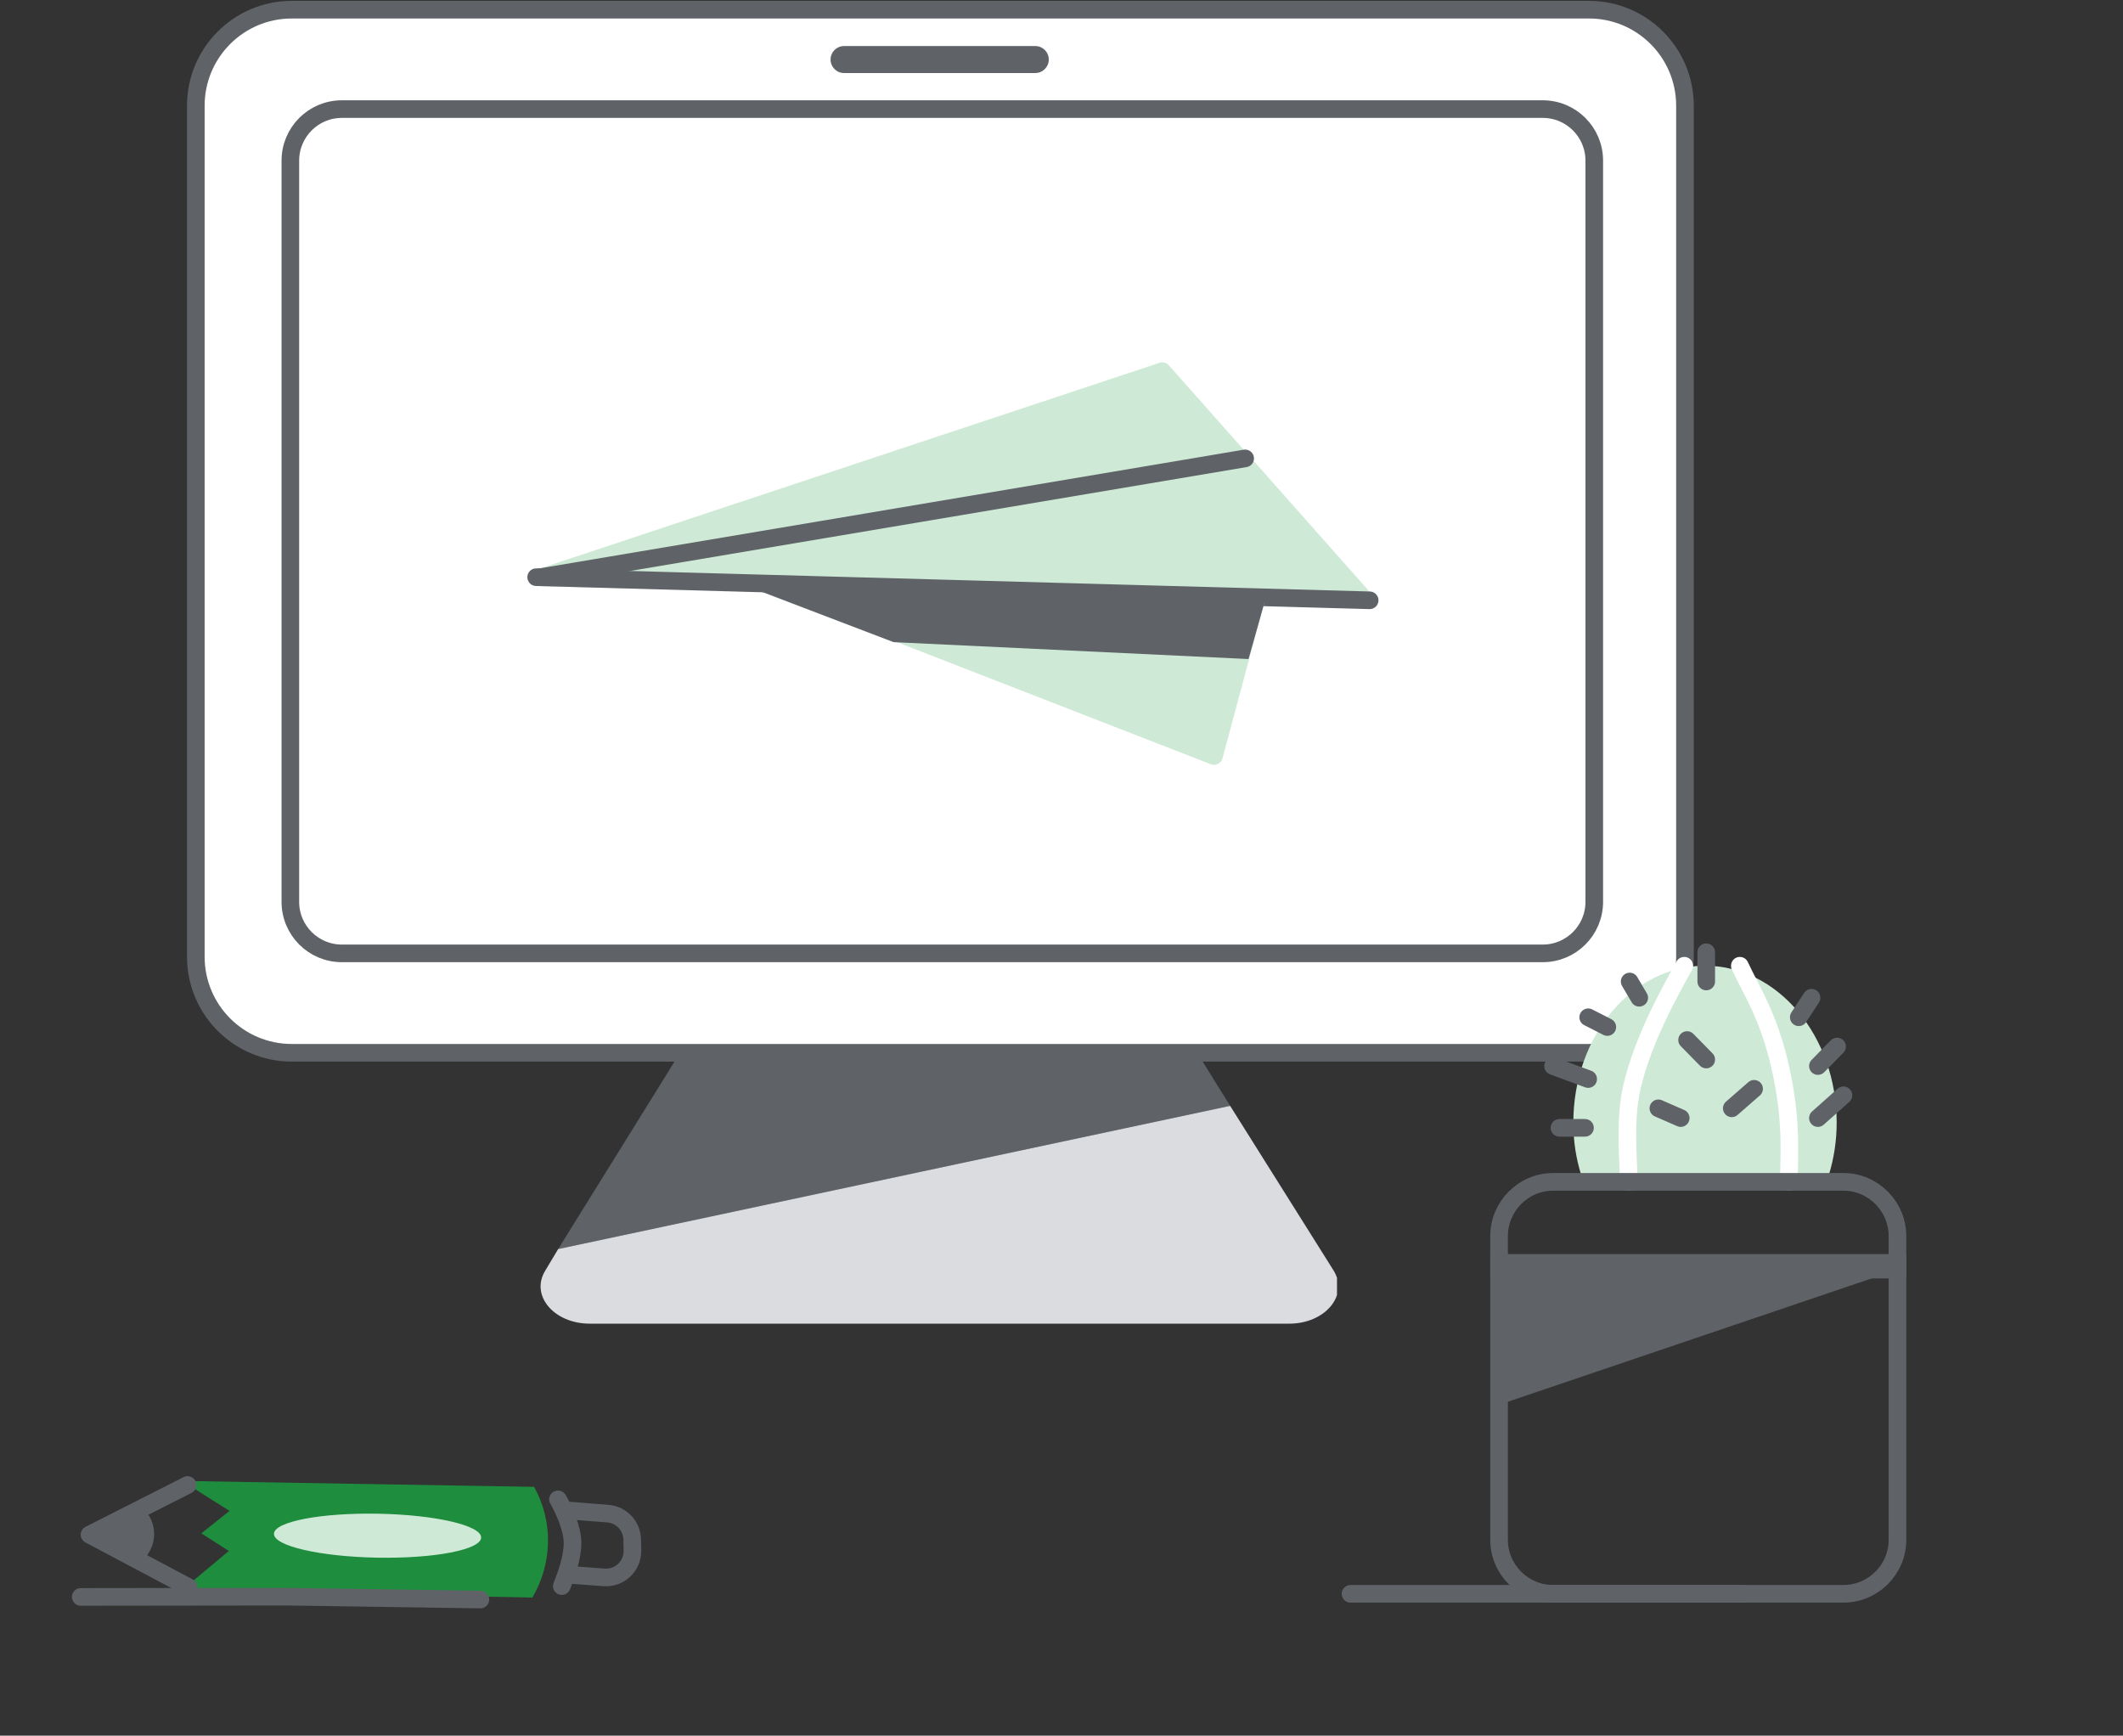 <svg viewBox="0 0 241 197" fill="none" xmlns="http://www.w3.org/2000/svg" class="FEIuWc" aria-hidden="true"><rect x="0" y="0" width="241" height="197" fill="#333333" stroke="none"/><g clip-path="url(#clip0)"><path d="M135.955 119.58H77.142L63.361 141.773L139.643 125.518L135.955 119.58Z" fill="#5F6368"></path><path d="M139.644 125.518L63.362 141.773L61.906 144.206C60.159 147.029 62.876 150.241 66.953 150.241H146.34C150.416 150.241 153.134 147.029 151.387 144.206L139.644 125.518Z" fill="#DADCE0"></path></g><path d="M180.379 1.099H33.124C27.107 1.099 22.23 5.979 22.23 11.999V108.593C22.23 114.614 27.107 119.494 33.124 119.494H180.379C186.396 119.494 191.274 114.614 191.274 108.593V11.999C191.274 5.979 186.396 1.099 180.379 1.099Z" fill="white" stroke="#5F6368" stroke-width="2" stroke-miterlimit="10" stroke-linecap="round"></path><path d="M175.133 12.383H38.807C35.578 12.383 32.961 15.002 32.961 18.233V102.362C32.961 105.592 35.578 108.211 38.807 108.211H175.133C178.362 108.211 180.979 105.592 180.979 102.362V18.233C180.979 15.002 178.362 12.383 175.133 12.383Z" stroke="#5F6368" stroke-width="2" stroke-miterlimit="10" stroke-linecap="round"></path><path d="M117.526 5.226H95.815C94.969 5.226 94.284 5.911 94.284 6.757C94.284 7.603 94.969 8.289 95.815 8.289H117.526C118.372 8.289 119.057 7.603 119.057 6.757C119.057 5.911 118.372 5.226 117.526 5.226Z" fill="#5F6368"></path><path d="M60.625 168.762L20.72 168.092C20.778 168.174 26.055 171.494 26.055 171.494L22.855 174.041L25.977 176.04L20.543 180.582L60.436 181.322C62.711 177.453 62.826 172.697 60.625 168.762Z" fill="#1E8E3E" class="VnOHwf-Wvd9Cc"></path><path d="M42.814 176.8C49.308 176.917 54.593 175.896 54.618 174.518C54.643 173.14 49.398 171.929 42.904 171.811C36.41 171.694 31.125 172.715 31.1 174.093C31.076 175.47 36.32 176.682 42.814 176.8Z" fill="#CEEAD6" class="VnOHwf-Ysl7Fe"></path><path d="M16.133 171.118C18.015 172.753 17.929 175.705 15.992 177.245L10.109 174.905C9.502 174.653 9.498 173.856 10.121 173.604L16.133 171.118Z" fill="#5F6368"></path><path d="M21.29 168.554L10.163 174.19L21.414 180.156" stroke="#5F6368" stroke-width="2" stroke-linecap="round" stroke-linejoin="round"></path><path d="M9.169 181.254L32.496 181.225L54.531 181.552M63.342 170.183C63.9 171.126 65.01 173.445 64.994 175.179C64.978 176.913 64.217 178.902 63.776 180.03M64.209 171.421L69.004 171.804C70.537 171.927 71.73 173.189 71.765 174.726L71.793 175.979C71.834 177.751 70.337 179.171 68.57 179.039L64.726 178.75" stroke="#5F6368" stroke-width="2" stroke-linecap="round"></path><path d="M131.625 41.18C132.005 41.054 132.423 41.166 132.688 41.466L155.342 67.013C155.922 67.667 155.444 68.697 154.571 68.677L61.404 66.541C60.282 66.515 60.047 64.946 61.112 64.592L131.625 41.18Z" fill="#CEEAD6" class="VnOHwf-Ysl7Fe"></path><path d="M61.33 65.512L141.349 52.029" stroke="#5F6368" stroke-width="2" stroke-miterlimit="10" stroke-linecap="round"></path><path d="M60.865 65.512L155.482 68.136" stroke="#5F6368" stroke-width="2" stroke-miterlimit="10" stroke-linecap="round"></path><path d="M143.521 68.378L138.779 86.07C138.624 86.645 138.005 86.959 137.45 86.743L87.13 67.171" fill="#CEEAD6" class="VnOHwf-Ysl7Fe"></path><path d="M101.434 72.884L141.732 74.804L143.567 68.299L84.56 66.441L101.434 72.884Z" fill="#5F6368"></path><path d="M153.308 180.902H197.767" stroke="#5F6368" stroke-width="2" stroke-linecap="round"></path><path d="M209.258 180.903H176.311C172.935 180.903 170.172 178.147 170.172 174.779V143.343H215.398V174.779C215.398 178.147 212.635 180.903 209.258 180.903Z" stroke="#5F6368" stroke-width="2" stroke-miterlimit="10"></path><path d="M215.398 144.109L170.172 159.44V144.109H215.398Z" fill="#5F6368"></path><path d="M208.497 127.411C208.497 117.603 201.821 109.614 193.55 109.614C185.279 109.614 178.603 117.603 178.603 127.411C178.603 129.534 178.901 131.456 179.499 133.377H207.601C208.199 131.456 208.497 129.433 208.497 127.411Z" fill="#CEEAD6" class="VnOHwf-Ysl7Fe"></path><path d="M191.196 109.614C189.835 112.092 186.542 117.791 185.257 123.365C184.366 127.231 184.886 131.666 184.886 134.143M197.505 109.614C198.866 112.587 200.994 115.561 202.331 122.251C203.444 127.825 203.073 131.418 203.073 134.143" stroke="white" stroke-width="2" stroke-linecap="round"></path><path d="M215.398 144.109H170.172V140.307C170.172 136.917 172.935 134.144 176.311 134.144H209.258C212.635 134.144 215.398 136.917 215.398 140.307V144.109V144.109Z" stroke="#5F6368" stroke-width="2" stroke-miterlimit="10"></path><path d="M193.69 108.082V111.404M205.643 113.249L204.194 115.463M208.54 118.785L206.367 121M209.265 124.321L206.367 126.905M199.123 123.583L196.587 125.798M193.69 120.261L191.517 118.047M190.792 126.905L188.257 125.798M186.083 113.249L184.997 111.404M182.461 116.571L180.288 115.463M180.288 122.476L176.304 121M179.926 128.012H177.028" stroke="#5F6368" stroke-width="2" stroke-linecap="round"></path><defs><clipPath id="clip0"><rect width="90.451" height="30.662" fill="white" transform="translate(61.323 119.58)"></rect></clipPath></defs></svg>